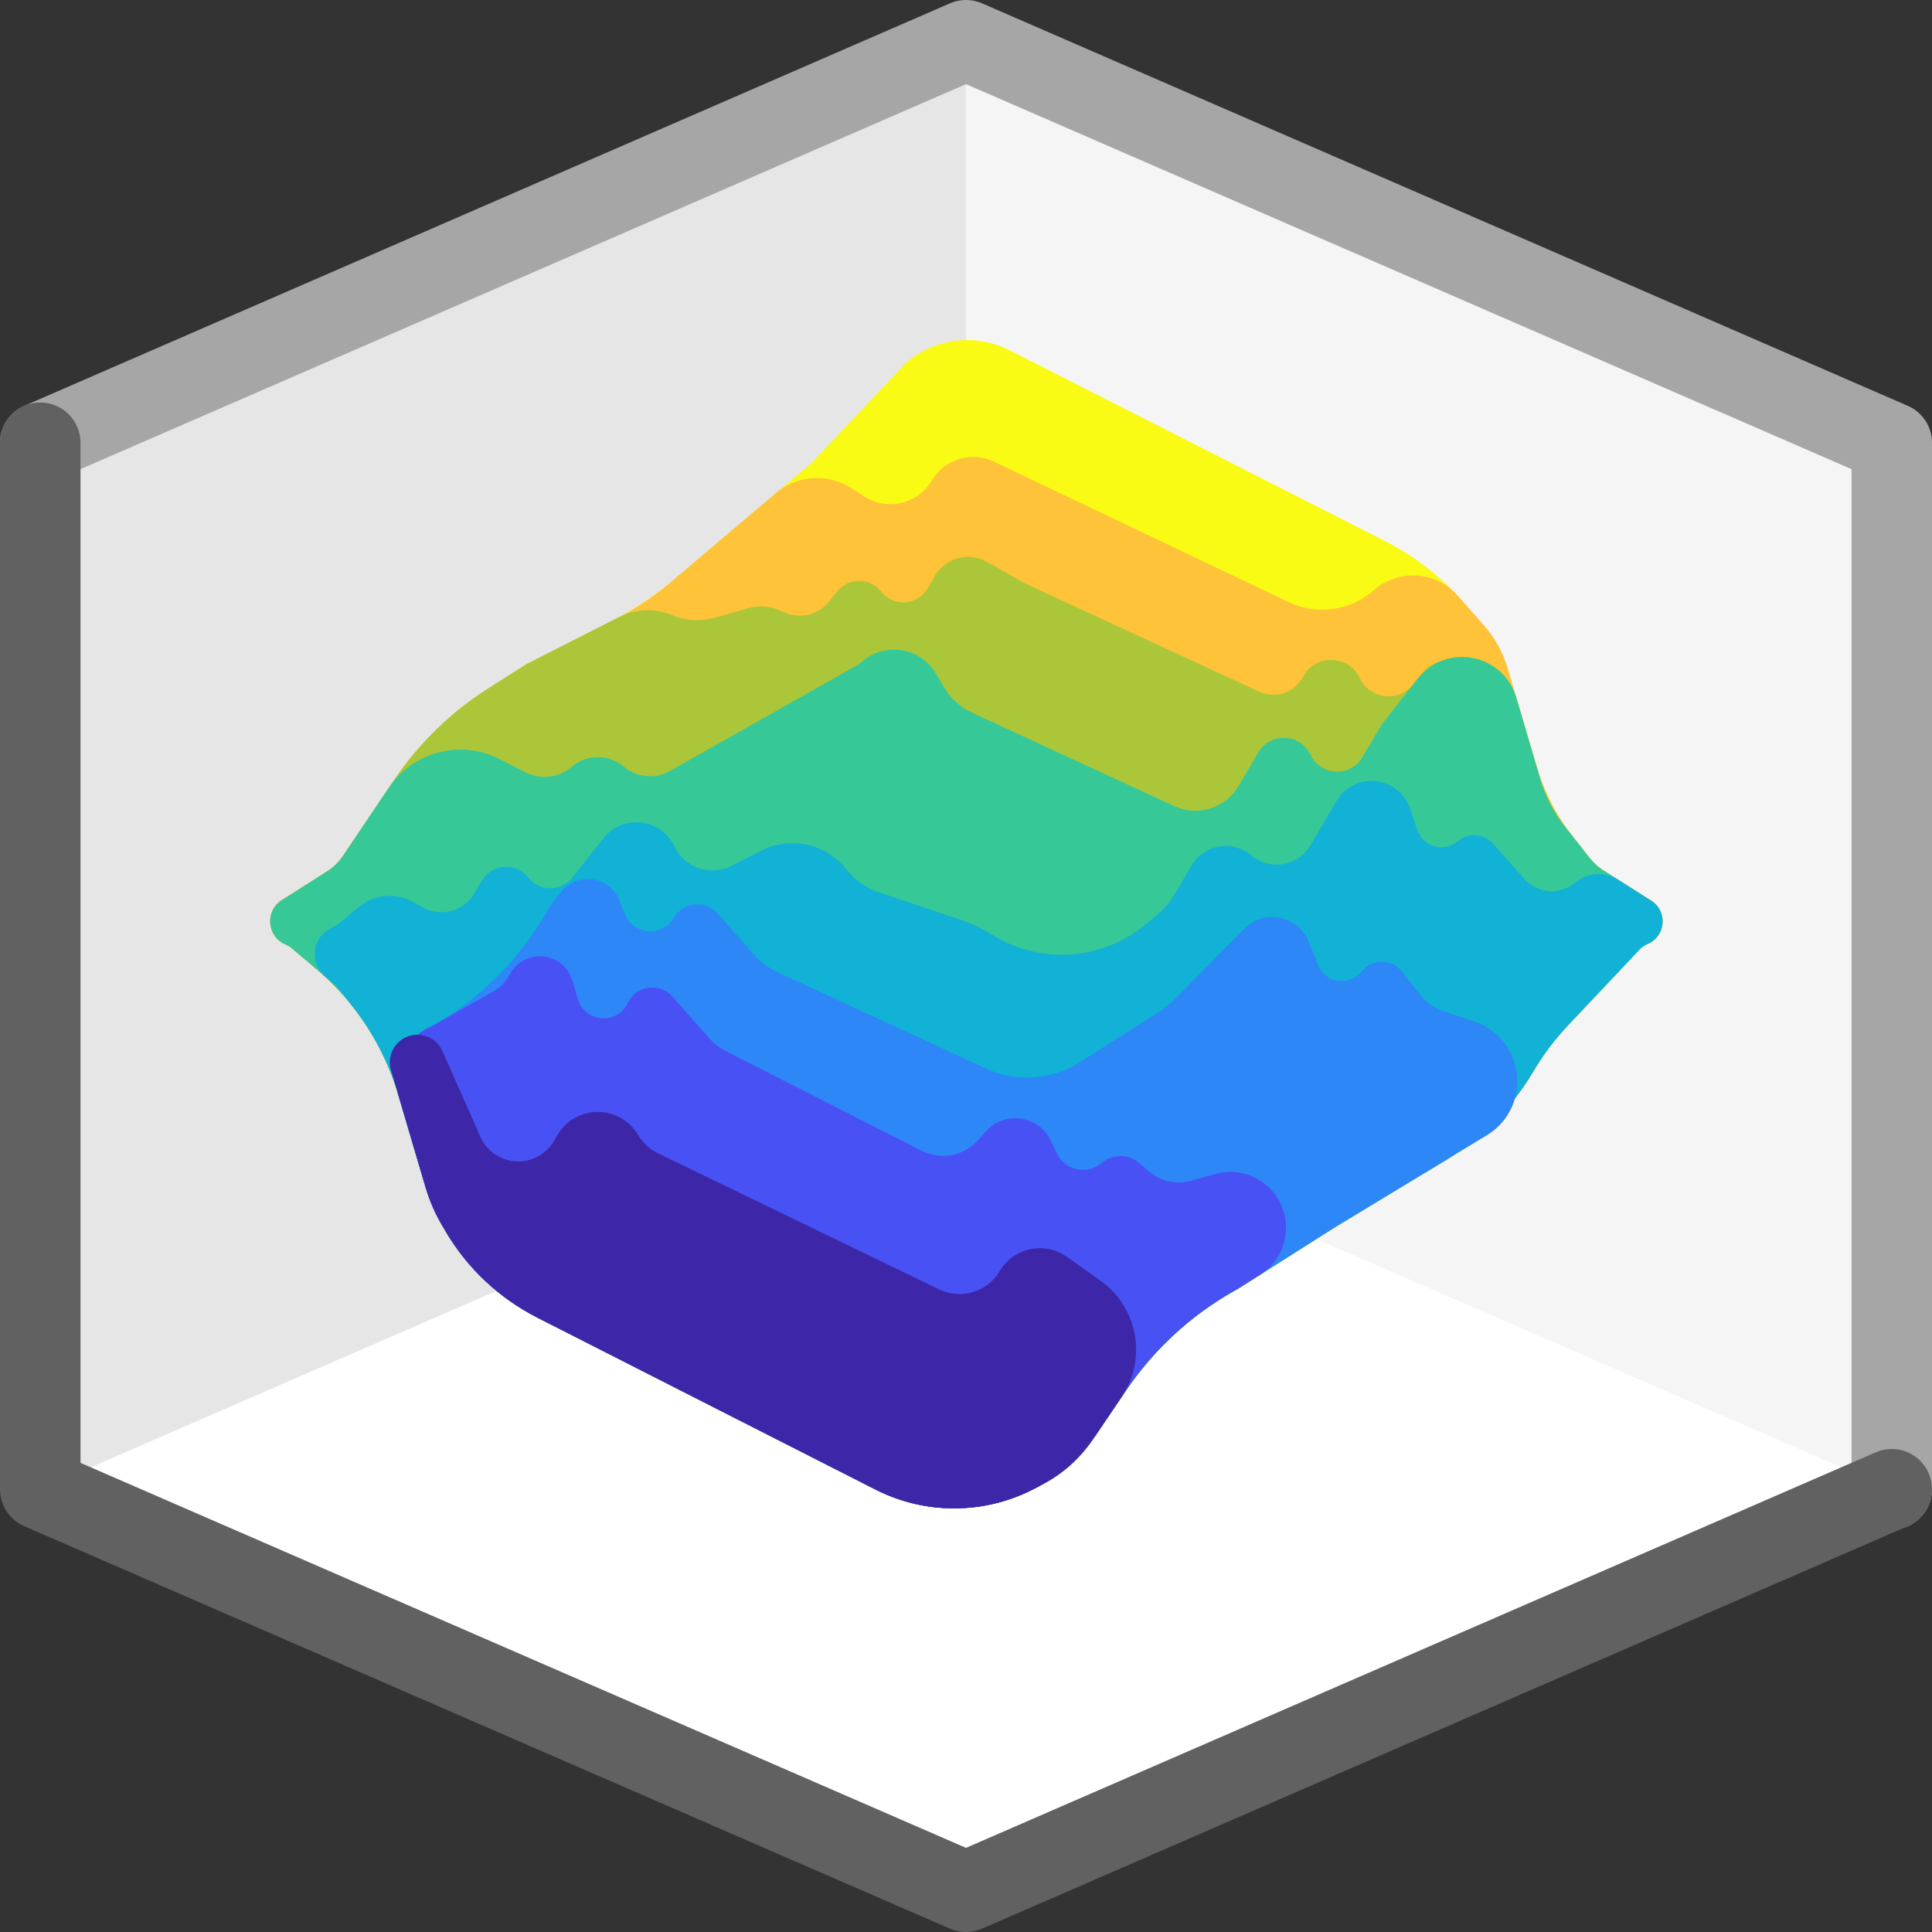<svg width="24" height="24" viewBox="0 0 24 24" fill="none" xmlns="http://www.w3.org/2000/svg">
<rect x="0" y="0" width="24" height="24" fill="#333333" stroke="none"/>
<path d="M0.5 5.5L12 0.5L23.5 5.5V18.5L12 23.5L0.5 18.5V5.5Z" fill="#FFFFFF"/>
<path d="M12 0.5L0.5 5.5V18.5L12 13.5V0.5Z" fill="#E6E6E6"/>
<path d="M12 0.5L23.5 5.5V18.5L12 13.5V0.5Z" fill="#F5F5F5"/>
<path d="M0.5 5.5L12 0.5L23.5 5.5V18.5" stroke="#A6A6A6" stroke-linecap="round" stroke-linejoin="round"/>
<path d="M0.5 5.5V18.5L12 23.5L23.5 18.5" stroke="#616161" stroke-linecap="round" stroke-linejoin="round"/>
<path d="M11.262 4.5L10.082 5.75L8.373 7.198C8.136 7.399 7.877 7.571 7.6 7.712L6.541 8.25L6.065 8.552C5.6 8.848 5.202 9.235 4.894 9.692L4.258 10.636C4.207 10.711 4.141 10.775 4.064 10.824L3.501 11.182C3.289 11.316 3.315 11.633 3.546 11.731C3.575 11.744 3.602 11.76 3.626 11.781L3.945 12.051C4.101 12.183 4.244 12.331 4.371 12.492L4.384 12.508C4.639 12.833 4.831 13.204 4.948 13.6L5.263 14.668C5.328 14.888 5.42 15.1 5.537 15.298C5.807 15.756 6.203 16.128 6.678 16.369L10.875 18.503C11.489 18.815 12.216 18.815 12.83 18.503C13.156 18.337 13.435 18.09 13.64 17.787L13.981 17.282C14.328 16.768 14.789 16.341 15.33 16.036L15.393 16L16.574 15.25L17.952 14.416C18.403 14.143 18.78 13.762 19.048 13.308C19.169 13.103 19.312 12.913 19.475 12.74L20.366 11.796C20.395 11.766 20.43 11.742 20.468 11.725C20.693 11.63 20.719 11.321 20.513 11.19L19.917 10.812C19.852 10.771 19.796 10.719 19.749 10.66L19.542 10.397C19.336 10.135 19.181 9.835 19.086 9.515L18.843 8.69C18.709 8.236 18.476 7.816 18.162 7.461C17.892 7.156 17.568 6.905 17.205 6.721L12.542 4.351C12.124 4.138 11.62 4.197 11.262 4.5Z" fill="#F9FB15"/>
<path d="M12.345 5.734L16.009 7.48C16.353 7.644 16.761 7.591 17.051 7.345L17.078 7.322C17.135 7.274 17.199 7.235 17.267 7.206C17.558 7.083 17.895 7.159 18.105 7.396L18.43 7.764C18.568 7.919 18.67 8.103 18.729 8.302L19.086 9.515C19.181 9.835 19.336 10.135 19.542 10.397L19.749 10.659C19.796 10.719 19.852 10.771 19.917 10.811L20.513 11.19C20.719 11.321 20.693 11.63 20.468 11.725C20.43 11.741 20.395 11.765 20.366 11.796L19.475 12.739C19.312 12.912 19.169 13.103 19.048 13.308C18.78 13.762 18.403 14.143 17.952 14.416L16.574 15.25L15.393 16L15.33 16.036C14.789 16.341 14.328 16.767 13.981 17.282L13.64 17.786C13.435 18.09 13.156 18.337 12.83 18.503C12.216 18.815 11.489 18.815 10.875 18.503L6.678 16.369C6.203 16.128 5.807 15.756 5.537 15.298C5.42 15.1 5.328 14.888 5.263 14.668L4.948 13.6C4.831 13.203 4.639 12.833 4.384 12.508L4.371 12.492C4.244 12.331 4.101 12.183 3.945 12.05L3.626 11.78C3.602 11.76 3.575 11.743 3.546 11.731C3.315 11.633 3.289 11.316 3.501 11.181L4.064 10.824C4.141 10.775 4.207 10.711 4.258 10.635L4.894 9.692C5.202 9.235 5.6 8.847 6.065 8.552L6.541 8.25L7.686 7.668C7.905 7.556 8.111 7.419 8.299 7.26L9.638 6.126C9.902 5.902 10.281 5.876 10.573 6.062L10.743 6.17C11.027 6.35 11.404 6.26 11.575 5.969C11.732 5.704 12.066 5.602 12.345 5.734Z" fill="#FEC338"/>
<path d="M16.175 8.426L16.195 8.391C16.356 8.119 16.756 8.137 16.892 8.423C17.017 8.688 17.377 8.729 17.558 8.499L17.655 8.376C17.72 8.294 17.808 8.235 17.908 8.207L17.973 8.188C18.342 8.084 18.727 8.296 18.835 8.664L19.133 9.674C19.197 9.889 19.301 10.091 19.439 10.267L19.749 10.66C19.796 10.719 19.852 10.771 19.917 10.812L20.513 11.19C20.719 11.321 20.693 11.63 20.468 11.725C20.43 11.742 20.395 11.766 20.366 11.796L19.475 12.74C19.312 12.913 19.169 13.103 19.048 13.308C18.78 13.762 18.403 14.143 17.952 14.416L16.574 15.25L15.393 16L15.33 16.036C14.789 16.341 14.328 16.768 13.981 17.282L13.64 17.787C13.435 18.09 13.156 18.337 12.83 18.503C12.216 18.815 11.489 18.815 10.875 18.503L6.678 16.369C6.203 16.128 5.807 15.756 5.537 15.298C5.42 15.1 5.328 14.889 5.263 14.668L4.948 13.6C4.831 13.204 4.639 12.833 4.384 12.508L4.371 12.492C4.244 12.331 4.101 12.183 3.945 12.051L3.626 11.781C3.602 11.76 3.575 11.744 3.546 11.732C3.315 11.633 3.289 11.316 3.501 11.182L4.064 10.824C4.141 10.775 4.207 10.711 4.258 10.636L4.894 9.692C5.202 9.236 5.6 8.848 6.065 8.552L6.541 8.25L7.691 7.665C7.897 7.561 8.139 7.552 8.353 7.642C8.517 7.712 8.7 7.724 8.872 7.675L9.297 7.555C9.423 7.519 9.557 7.528 9.678 7.579L9.752 7.61C9.947 7.693 10.173 7.635 10.304 7.468L10.398 7.349C10.537 7.171 10.807 7.171 10.947 7.349C11.098 7.542 11.397 7.522 11.522 7.31L11.615 7.152C11.747 6.929 12.033 6.852 12.258 6.979L12.738 7.25L15.642 8.592C15.836 8.682 16.066 8.61 16.175 8.426Z" fill="#ABC739"/>
<path d="M4.064 10.824L3.501 11.182C3.289 11.316 3.315 11.634 3.546 11.732C3.575 11.744 3.602 11.76 3.626 11.781L3.945 12.051C4.101 12.183 4.244 12.331 4.371 12.492L4.384 12.508C4.639 12.833 4.831 13.204 4.948 13.6L5.263 14.668C5.328 14.889 5.42 15.1 5.537 15.298C5.807 15.757 6.203 16.128 6.678 16.369L10.875 18.503C11.489 18.815 12.216 18.815 12.83 18.503C13.156 18.337 13.435 18.091 13.64 17.787L13.981 17.282C14.328 16.768 14.789 16.341 15.33 16.036L15.393 16L16.574 15.25L17.952 14.416C18.403 14.143 18.78 13.762 19.048 13.308C19.169 13.104 19.312 12.913 19.475 12.74L20.366 11.796C20.395 11.766 20.43 11.742 20.468 11.725C20.693 11.63 20.719 11.321 20.513 11.19L19.917 10.812C19.852 10.771 19.796 10.72 19.749 10.66L19.439 10.267C19.301 10.091 19.197 9.89 19.133 9.675L18.835 8.664C18.727 8.296 18.342 8.084 17.973 8.188C17.831 8.228 17.705 8.313 17.613 8.429L17.164 9L16.925 9.405C16.776 9.658 16.404 9.641 16.279 9.375C16.153 9.109 15.782 9.092 15.632 9.345L15.385 9.764C15.222 10.04 14.877 10.148 14.586 10.013L12.072 8.852C11.929 8.786 11.81 8.677 11.73 8.542L11.626 8.367C11.436 8.045 11.001 7.971 10.716 8.213C10.687 8.238 10.655 8.26 10.622 8.278L8.32 9.578C8.138 9.682 7.91 9.66 7.75 9.524C7.563 9.366 7.289 9.366 7.102 9.524L7.096 9.53C6.938 9.663 6.717 9.689 6.533 9.596L6.203 9.428C5.722 9.184 5.134 9.336 4.832 9.783L4.258 10.636C4.207 10.711 4.141 10.775 4.064 10.824Z" fill="#37C897"/>
<path d="M10.912 11.082L11.962 11.437C12.085 11.479 12.203 11.535 12.313 11.605C12.917 11.989 13.7 11.935 14.245 11.473L14.398 11.344C14.471 11.282 14.533 11.208 14.582 11.125L14.804 10.75C14.958 10.489 15.31 10.429 15.541 10.625C15.772 10.821 16.124 10.762 16.279 10.501L16.603 9.95C16.823 9.578 17.378 9.636 17.517 10.046L17.606 10.31C17.677 10.521 17.939 10.594 18.109 10.45C18.24 10.339 18.435 10.353 18.549 10.481L18.937 10.919C19.1 11.103 19.379 11.123 19.566 10.965C19.717 10.837 19.933 10.822 20.1 10.928L20.513 11.19C20.719 11.321 20.693 11.63 20.468 11.725C20.43 11.742 20.395 11.766 20.366 11.796L19.475 12.74C19.312 12.913 19.169 13.104 19.048 13.308C18.78 13.762 18.403 14.143 17.952 14.416L16.574 15.25L15.393 16L15.33 16.036C14.79 16.341 14.328 16.768 13.981 17.282L13.64 17.787C13.435 18.091 13.156 18.337 12.83 18.503C12.216 18.815 11.489 18.815 10.875 18.503L6.678 16.369C6.203 16.128 5.807 15.757 5.537 15.298C5.42 15.1 5.328 14.889 5.263 14.668L4.948 13.6C4.831 13.204 4.639 12.833 4.384 12.508L4.208 12.286C4.19 12.262 4.169 12.24 4.146 12.221L4.037 12.129C3.832 11.955 3.882 11.626 4.13 11.521C4.163 11.507 4.194 11.488 4.222 11.465L4.448 11.273C4.642 11.109 4.917 11.083 5.138 11.208L5.25 11.271C5.475 11.398 5.761 11.322 5.893 11.098L5.986 10.94C6.111 10.728 6.41 10.708 6.562 10.901C6.701 11.079 6.971 11.079 7.111 10.901L7.426 10.5L7.494 10.414C7.734 10.109 8.211 10.163 8.377 10.514C8.503 10.78 8.824 10.89 9.086 10.756L9.457 10.568C9.82 10.383 10.263 10.481 10.515 10.801C10.618 10.931 10.756 11.028 10.912 11.082Z" fill="#12B1D6"/>
<path d="M7.762 11.353L7.698 11.19C7.577 10.884 7.171 10.824 6.968 11.082L6.836 11.25L6.763 11.374C6.424 11.948 5.941 12.422 5.361 12.75C5.024 12.892 4.849 13.264 4.952 13.615L5.289 14.756C5.337 14.918 5.404 15.073 5.49 15.219L5.537 15.298C5.807 15.756 6.203 16.128 6.678 16.369L10.875 18.503C11.489 18.815 12.216 18.815 12.83 18.503C13.156 18.337 13.435 18.09 13.64 17.787L13.981 17.282C14.328 16.768 14.79 16.341 15.33 16.036L15.393 16L16.574 15.25L18.471 14.102C18.581 14.035 18.674 13.942 18.74 13.83C18.992 13.402 18.787 12.85 18.317 12.691L17.925 12.558C17.814 12.52 17.715 12.451 17.642 12.358L17.413 12.066C17.286 11.905 17.042 11.905 16.915 12.066C16.764 12.258 16.461 12.214 16.372 11.986L16.26 11.704C16.13 11.373 15.703 11.286 15.454 11.539L14.61 12.396C14.542 12.465 14.467 12.526 14.386 12.578L13.413 13.196C13.356 13.232 13.297 13.263 13.235 13.289C12.918 13.424 12.56 13.418 12.248 13.274L9.652 12.074C9.546 12.025 9.452 11.955 9.375 11.868L8.916 11.349C8.763 11.177 8.487 11.203 8.37 11.402C8.226 11.645 7.865 11.616 7.762 11.353Z" fill="#2E87F7"/>
<path d="M6.341 12.088L6.307 12.145C6.267 12.214 6.21 12.27 6.14 12.309L5.361 12.75C5.024 12.892 4.849 13.264 4.952 13.614L5.289 14.756C5.337 14.918 5.404 15.073 5.49 15.218L5.537 15.298C5.807 15.756 6.203 16.128 6.678 16.369L10.875 18.503C11.489 18.815 12.216 18.815 12.83 18.503C13.156 18.337 13.435 18.09 13.64 17.786L13.981 17.282C14.328 16.767 14.79 16.341 15.33 16.036L15.393 16L15.655 15.834C16.082 15.562 16.082 14.938 15.655 14.666C15.489 14.56 15.285 14.53 15.096 14.584L14.795 14.668C14.616 14.719 14.423 14.677 14.28 14.557L14.151 14.447C14.016 14.333 13.82 14.333 13.685 14.447C13.505 14.6 13.229 14.54 13.128 14.326L13.055 14.172C12.905 13.854 12.478 13.793 12.245 14.056L12.151 14.162C11.975 14.361 11.687 14.416 11.45 14.295L9.034 13.067C8.947 13.023 8.868 12.962 8.803 12.888L8.352 12.379C8.193 12.199 7.903 12.241 7.8 12.457C7.669 12.735 7.265 12.704 7.178 12.409L7.112 12.184C7.007 11.829 6.529 11.77 6.341 12.088Z" fill="#4852F4"/>
<path d="M6.678 16.369L10.875 18.503C11.489 18.816 12.216 18.816 12.83 18.503L12.934 18.45C13.192 18.319 13.413 18.124 13.575 17.884L13.934 17.352C14.253 16.879 14.135 16.237 13.668 15.907L13.251 15.612C12.975 15.417 12.59 15.5 12.418 15.791C12.265 16.05 11.939 16.149 11.668 16.018L8.175 14.327C8.071 14.277 7.985 14.197 7.927 14.099C7.702 13.717 7.15 13.717 6.925 14.099L6.88 14.175C6.851 14.225 6.814 14.269 6.77 14.306C6.508 14.528 6.107 14.436 5.968 14.122L5.497 13.058C5.421 12.887 5.223 12.809 5.051 12.881C4.891 12.949 4.808 13.126 4.857 13.293L5.289 14.757C5.337 14.918 5.404 15.074 5.49 15.219L5.537 15.298C5.807 15.757 6.203 16.128 6.678 16.369Z" fill="#3E26A8"/>
</svg>
